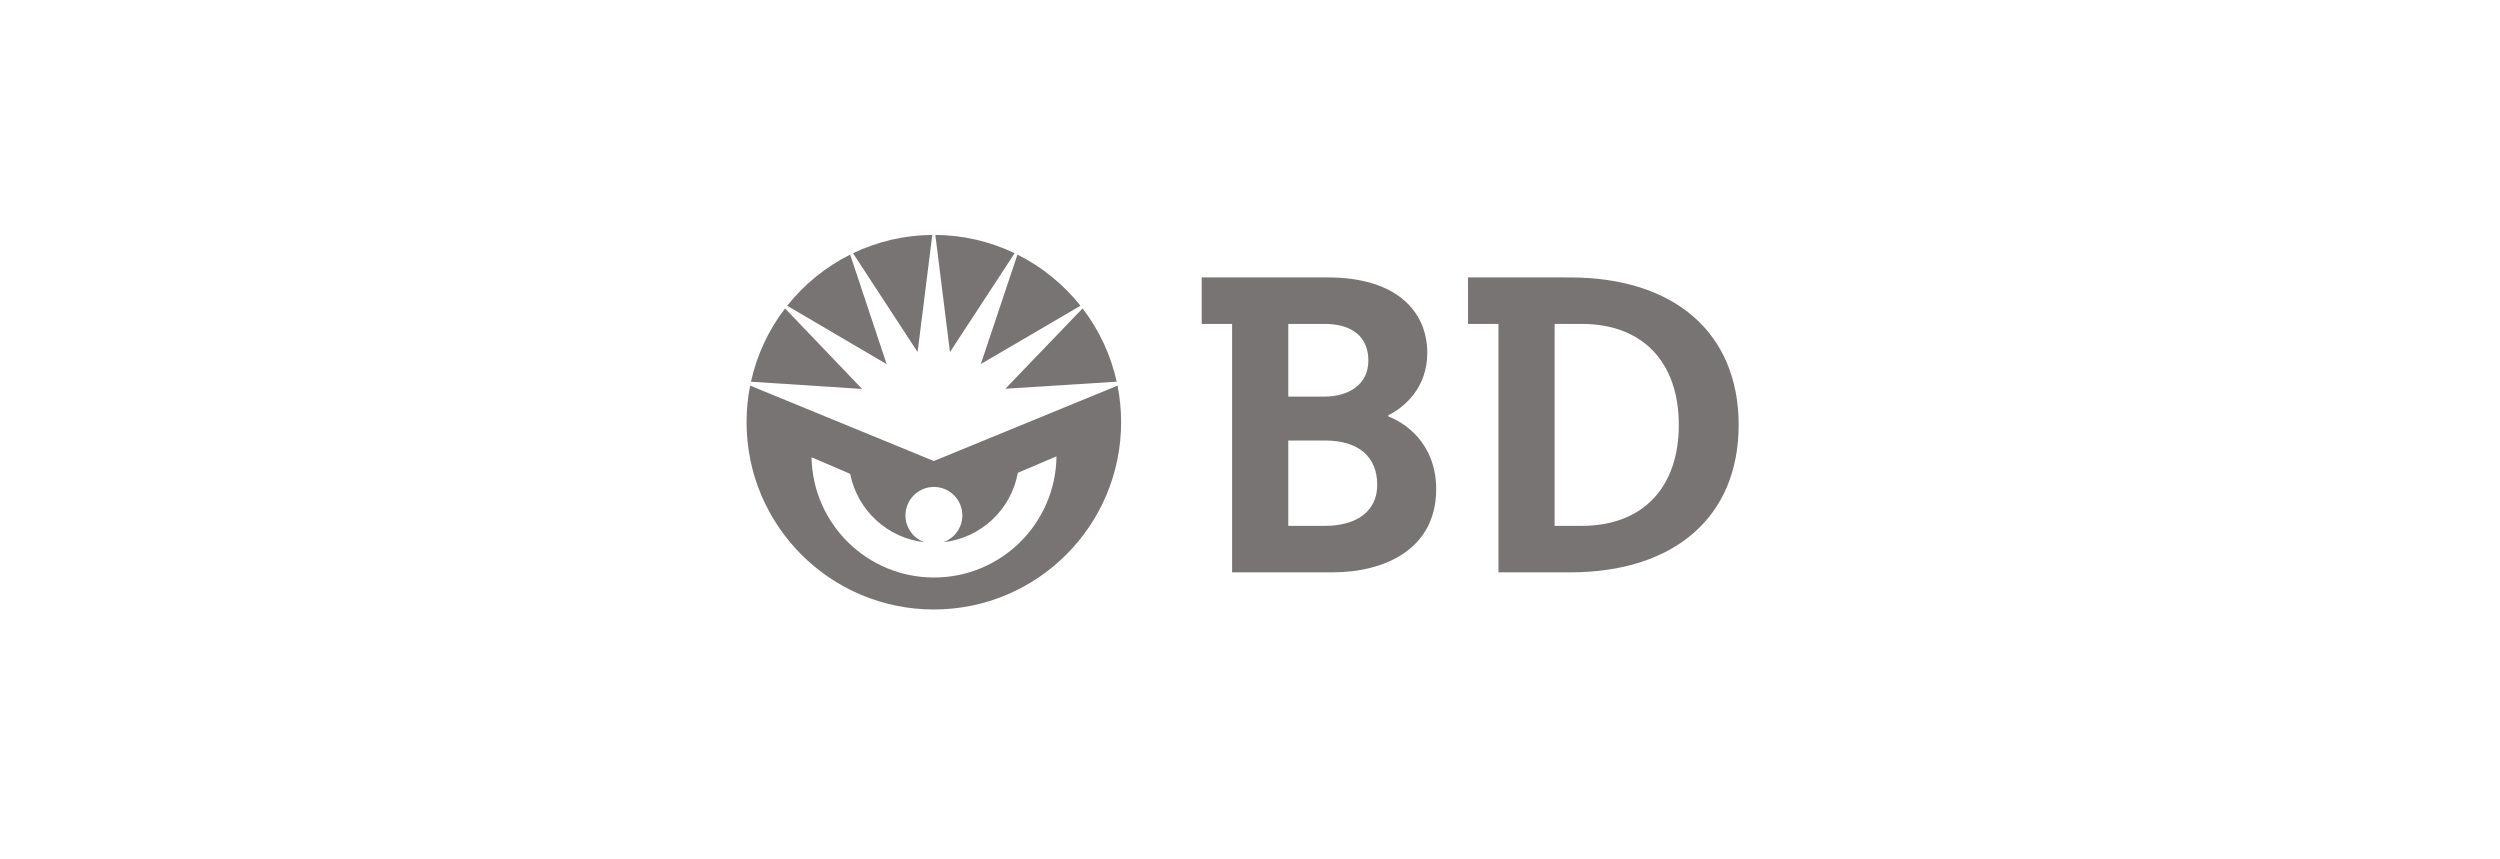 <?xml version="1.0" encoding="utf-8"?>
<!-- Generator: Adobe Illustrator 16.0.0, SVG Export Plug-In . SVG Version: 6.00 Build 0)  -->
<!DOCTYPE svg PUBLIC "-//W3C//DTD SVG 1.1//EN" "http://www.w3.org/Graphics/SVG/1.1/DTD/svg11.dtd">
<svg version="1.1" id="Layer_1" xmlns="http://www.w3.org/2000/svg" xmlns:xlink="http://www.w3.org/1999/xlink" x="0px" y="0px"
	 width="326px" height="112px" viewBox="0 0 326 112" enable-background="new 0 0 326 112" xml:space="preserve">
<rect id="background" opacity="0" fill="#787473" width="326" height="112"/>
<g>
	<path fill="#787473" d="M167.992,57.443h4.795c4.307,0,6.804,2.059,6.804,5.787c0,3.407-2.649,5.342-6.804,5.342h-4.795V57.443z
		 M167.992,42.237h4.722c3.624,0,5.72,1.686,5.72,4.794c0,3.131-2.583,4.683-5.72,4.683h-4.722V42.237z M181.039,54.138
		c2.062-0.982,5.079-3.587,5.079-8.098c0-5.46-4.041-9.863-12.959-9.863h-16.458v6.063h3.966v32.394h13.056
		c6.979,0,13.555-3.104,13.555-10.852c0-6.056-4.234-8.761-6.239-9.466V54.138L181.039,54.138L181.039,54.138z M218.917,55.405
		c0,8.08-4.608,13.167-12.671,13.167h-3.523V42.237h3.523C214.309,42.237,218.917,47.33,218.917,55.405z M226.721,55.405
		c0-12.008-8.396-19.228-21.995-19.228H191.43v6.062h3.97v32.395h9.326C218.326,74.634,226.721,67.416,226.721,55.405z"/>
	<path fill="#787473" d="M121.969,30.636c3.581,0.023,7.11,0.837,10.34,2.382l-8.433,12.89L121.969,30.636L121.969,30.636z
		 M127.899,47.47l12.996-7.603c-2.222-2.794-5.026-5.07-8.219-6.668L127.899,47.47L127.899,47.47z M131.103,50.69l14.516-0.918
		c-0.768-3.472-2.288-6.734-4.452-9.557C138.339,43.158,131.103,50.69,131.103,50.69L131.103,50.69z M115.618,47.484L110.863,33.2
		c-3.191,1.599-5.996,3.875-8.217,6.668L115.618,47.484L115.618,47.484z M112.418,50.72l-10.046-10.502
		c-2.163,2.822-3.682,6.084-4.449,9.557L112.418,50.72z M121.572,30.636c-3.58,0.023-7.11,0.838-10.339,2.383l8.422,12.89
		L121.572,30.636L121.572,30.636z"/>
	<path fill="#787473" d="M145.726,50.285l-23.954,9.832l-23.953-9.832c-0.308,1.544-0.467,3.137-0.467,4.77
		c0,13.488,10.935,24.421,24.421,24.421s24.42-10.933,24.42-24.421C146.193,53.422,146.031,51.828,145.726,50.285z M121.789,75.306
		c-8.725,0-15.806-6.996-15.966-15.678l5.043,2.162c0.921,4.723,4.831,8.377,9.679,8.914c-1.481-0.521-2.473-1.921-2.474-3.491
		c0-2.054,1.665-3.716,3.711-3.716s3.708,1.662,3.708,3.711c-0.001,1.572-0.993,2.973-2.475,3.496
		c4.901-0.539,8.842-4.261,9.714-9.053l0,0l5.037-2.143C137.669,68.254,130.555,75.311,121.789,75.306z"/>
</g>
</svg>
